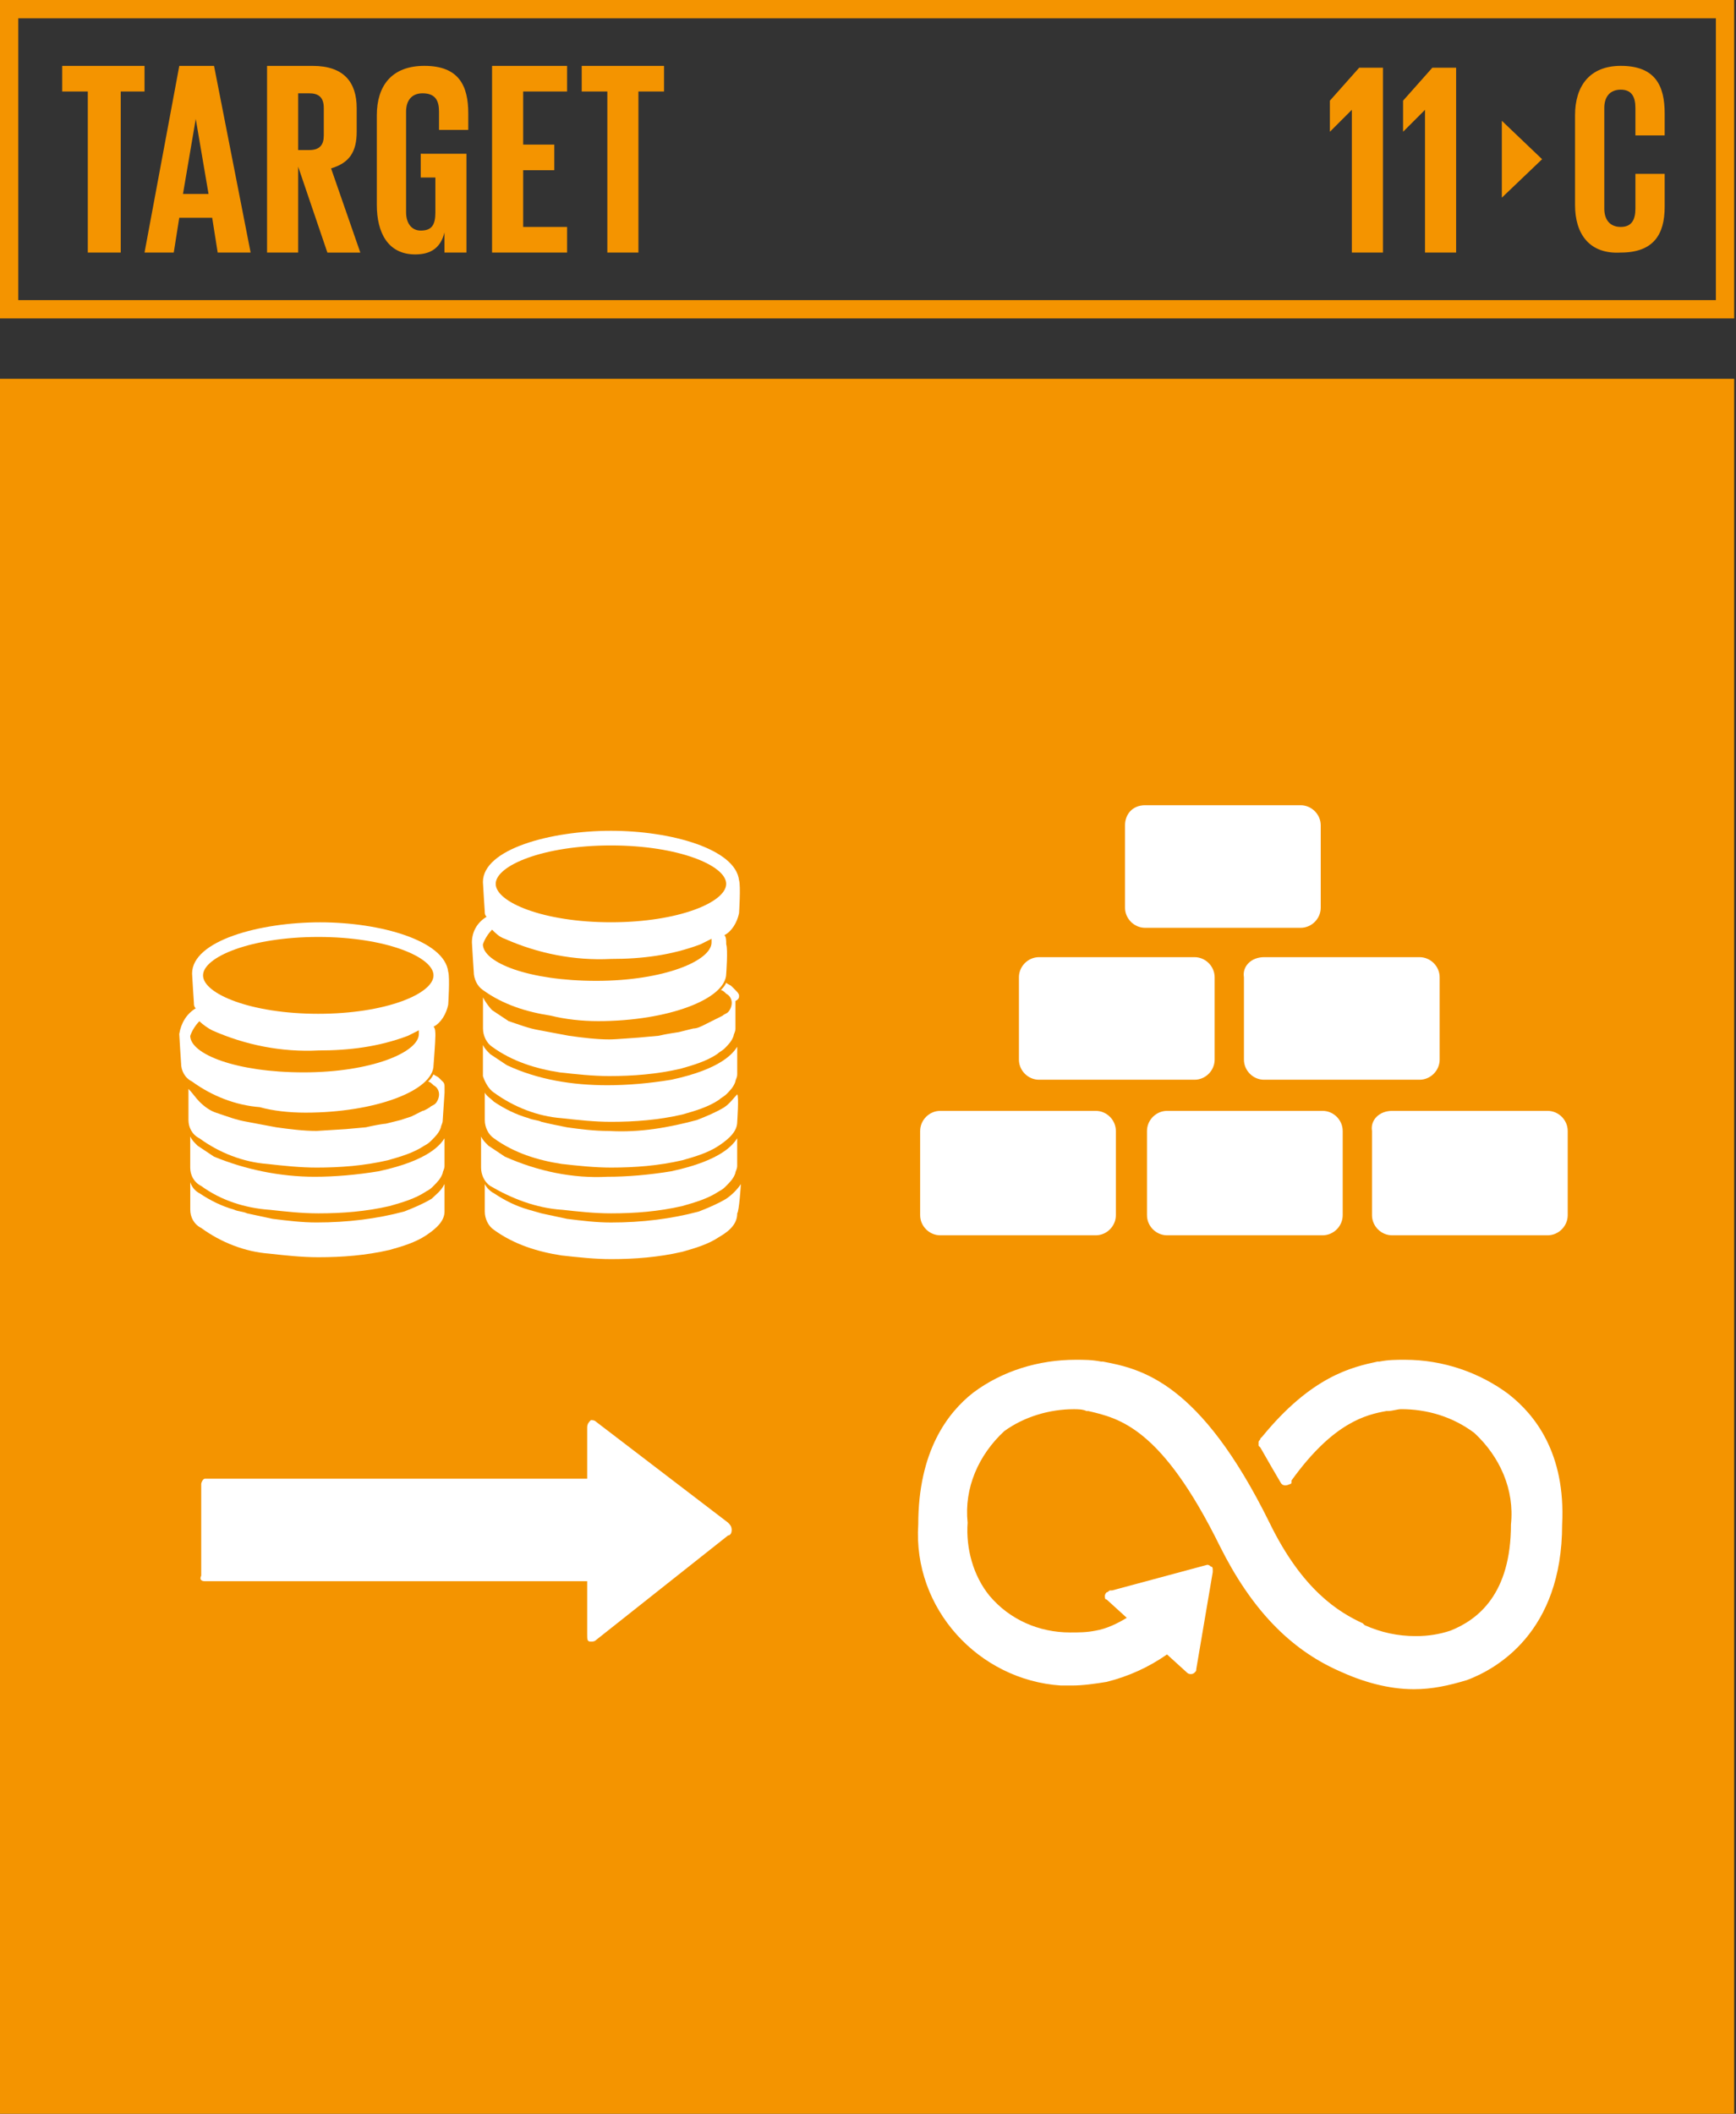 <?xml version="1.0" encoding="UTF-8"?><svg id="Capa_1" xmlns="http://www.w3.org/2000/svg" viewBox="0 0 467 568.37"><rect x="0" y="0" width="467" height="568.37" fill="#333333" stroke="none"/><defs><style>.cls-1{fill:#f49400;}.cls-2{fill:#fff;}</style></defs><path class="cls-1" d="M4.92,80.7H461.59V4.92H4.92V80.7Zm462.08,4.92H0V0H466.51V85.62h.49Z"/><polygon class="cls-1" points="16.73 17.72 38.88 17.72 38.88 24.6 32.48 24.6 32.48 67.91 23.62 67.91 23.62 24.6 16.73 24.6 16.73 17.72"/><path class="cls-1" d="M49.21,52.16h6.89l-3.44-20.18-3.44,20.18Zm-10.33,15.75l9.35-50.19h9.35l9.84,50.19h-8.86l-1.48-9.35h-8.86l-1.48,9.35h-7.87Z"/><path class="cls-1" d="M80.21,24.6v15.75h2.95c2.95,0,3.94-1.48,3.94-3.94v-7.38c0-2.95-1.48-3.94-3.94-3.94h-2.95v-.49Zm0,20.18v23.13h-8.37V17.72h12.3c8.37,0,11.81,4.43,11.81,11.32v6.4c0,5.41-1.97,8.37-6.89,9.84l7.87,22.64h-8.86l-7.87-23.13Z"/><path class="cls-1" d="M113.67,41.34h11.81v26.57h-5.91v-5.41c-.98,3.94-3.44,5.91-7.87,5.91-7.38,0-10.33-5.91-10.33-13.29V31c0-7.87,3.94-13.29,12.79-13.29,9.35,0,11.81,5.41,11.81,12.79v4.43h-7.87v-4.92c0-2.95-.98-4.92-4.43-4.92-2.95,0-4.43,1.97-4.43,4.92v27.07c0,2.95,1.48,4.92,3.94,4.92,2.95,0,3.94-1.48,3.94-4.92v-9.35h-3.94v-6.4h.49Z"/><polygon class="cls-1" points="132.37 17.72 152.55 17.72 152.55 24.6 140.74 24.6 140.74 38.88 149.11 38.88 149.11 45.77 140.74 45.77 140.74 61.02 152.55 61.02 152.55 67.91 132.37 67.91 132.37 17.72"/><polygon class="cls-1" points="156.49 17.72 178.63 17.72 178.63 24.6 171.74 24.6 171.74 67.91 163.38 67.91 163.38 24.6 156.49 24.6 156.49 17.72"/><path class="cls-1" d="M423.7,55.11V31c0-7.87,3.94-13.29,12.3-13.29,9.35,0,11.81,5.41,11.81,12.79v5.91h-7.87v-7.38c0-2.95-.98-4.92-3.94-4.92s-4.43,1.97-4.43,4.92v27.07c0,2.95,1.48,4.92,4.43,4.92s3.94-1.97,3.94-4.92v-9.35h7.87v8.86c0,7.38-2.95,12.3-11.81,12.3-8.37,.49-12.3-4.92-12.3-12.79"/><polygon class="cls-1" points="372.03 17.72 372.03 67.91 363.66 67.91 363.66 29.53 357.75 35.43 357.75 27.07 365.63 18.21 372.03 18.21 372.03 17.72"/><polygon class="cls-1" points="391.71 17.72 391.71 67.91 383.34 67.91 383.34 29.53 377.44 35.43 377.44 27.07 385.31 18.21 391.71 18.21 391.71 17.72"/><polygon class="cls-1" points="404.01 32.48 404.01 53.15 414.84 42.81 404.01 32.48"/><g><rect class="cls-1" y="101.86" width="466.51" height="466.51"/><path class="cls-2" d="M405.98,374.98c-7.87-5.91-17.72-9.35-28.05-9.35-2.46,0-4.43,0-6.89,.49h-.49c-6.89,1.48-17.72,3.94-31,20.18l-.49,.49c0,.49-.49,.49-.49,.98v.98l.49,.49c1.97,3.44,3.94,6.89,5.41,9.35,.49,.98,1.48,.98,2.46,.49,0,0,.49,0,.49-.49v-.49c11.32-15.75,20.18-17.72,25.59-18.7h.49c.98,0,2.46-.49,3.44-.49,6.89,0,13.78,1.97,19.68,6.4,6.89,6.4,10.83,15.25,9.84,24.6,0,18.7-8.86,25.59-16.24,28.54-2.95,.98-5.91,1.48-9.35,1.48-4.92,0-9.35-.98-13.78-2.95l-.49-.49c-6.4-2.95-16.24-8.86-25.1-27.07-18.7-37.89-34.45-41.34-44.78-43.3h-.49c-2.46-.49-4.43-.49-6.89-.49-9.84,0-19.68,2.95-27.56,8.86-6.89,5.41-14.76,15.75-14.76,35.43-1.48,22.64,16.24,41.83,38.38,43.3h2.95c2.95,0,6.4-.49,9.35-.98,5.91-1.48,11.32-3.94,16.24-7.38l5.41,4.92c.49,.49,1.48,.49,1.97,0s.49-.49,.49-.98l4.43-26.08v-.49c0-.49,0-.98-.49-.98q-.49-.49-.98-.49l-25.59,6.89h-.49c-.49,0-.49,.49-.98,.49q-.49,.49-.49,.98c0,.49,0,.98,.49,.98l5.41,4.92c-2.46,1.48-5.41,2.95-8.37,3.44-2.46,.49-4.43,.49-6.89,.49-8.37,0-16.24-3.44-21.65-9.84-4.43-5.41-6.4-12.79-5.91-19.68-.98-9.35,2.95-18.21,9.84-24.6,5.41-3.94,12.3-5.91,18.7-5.91,.98,0,2.46,0,3.44,.49h.49c8.37,1.97,19.68,4.43,35.43,36.42,8.37,16.73,18.7,27.56,31.99,33.46,6.4,2.95,13.29,4.92,20.18,4.92,4.92,0,9.35-.98,14.27-2.46,7.87-2.95,25.59-12.79,25.59-41.83,.98-19.19-7.38-29.53-14.27-34.94"/><path class="cls-2" d="M308.05,216.52h41.83c2.95,0,5.41,2.46,5.41,5.41v22.14c0,2.95-2.46,5.41-5.41,5.41h-41.83c-2.95,0-5.41-2.46-5.41-5.41v-22.14c0-2.95,1.97-5.41,5.41-5.41"/><path class="cls-2" d="M252.94,298.7h41.83c2.95,0,5.41,2.46,5.41,5.41v22.64c0,2.95-2.46,5.41-5.41,5.41h-41.83c-2.95,0-5.41-2.46-5.41-5.41v-22.64c0-2.95,2.46-5.41,5.41-5.41"/><path class="cls-2" d="M313.96,298.7h41.83c2.95,0,5.41,2.46,5.41,5.41v22.64c0,2.95-2.46,5.41-5.41,5.41h-41.83c-2.95,0-5.41-2.46-5.41-5.41v-22.64c0-2.95,2.46-5.41,5.41-5.41"/><path class="cls-2" d="M374.49,298.7h41.83c2.95,0,5.41,2.46,5.41,5.41v22.64c0,2.95-2.46,5.41-5.41,5.41h-41.83c-2.95,0-5.41-2.46-5.41-5.41v-22.64c-.49-2.95,1.97-5.41,5.41-5.41"/><path class="cls-2" d="M279.51,257.37h41.83c2.95,0,5.41,2.46,5.41,5.41v22.14c0,2.95-2.46,5.41-5.41,5.41h-41.83c-2.95,0-5.41-2.46-5.41-5.41v-22.14c0-2.95,2.46-5.41,5.41-5.41"/><path class="cls-2" d="M340.04,257.37h41.83c2.95,0,5.41,2.46,5.41,5.41v22.14c0,2.95-2.46,5.41-5.41,5.41h-41.83c-2.95,0-5.41-2.46-5.41-5.41v-22.14c-.49-2.95,1.97-5.41,5.41-5.41"/><path class="cls-2" d="M195.85,412.87l-35.43,28.05c-.49,.49-.98,.49-1.48,.49-.98,0-.98-.49-.98-1.97v-14.27H55.11c-.98,0-1.48-.49-.98-1.48v-24.6c0-.49,.49-1.48,.98-1.48h102.85v-13.78c0-.98,.49-1.48,.98-1.97,.49,0,.98,0,1.48,.49l35.43,27.07c.49,.49,.98,.98,.98,1.97s-.49,1.48-.98,1.48"/><path class="cls-2" d="M116.13,322.32c-2.46,1.48-4.92,2.46-7.38,3.44-7.38,1.97-15.25,2.95-23.62,2.95-3.94,0-7.87-.49-11.81-.98-2.46-.49-4.43-.98-6.89-1.48-.98-.49-2.46-.49-3.44-.98-3.44-.98-6.4-2.46-9.35-4.43-.98-.49-1.97-1.48-2.46-2.95v7.38c0,1.97,.98,3.94,2.95,4.92,5.41,3.94,11.81,6.4,18.21,6.89,4.43,.49,8.86,.98,13.29,.98,6.4,0,12.79-.49,19.19-1.97,3.44-.98,6.89-1.97,9.84-3.94,2.95-1.97,4.92-3.94,4.92-6.4v-7.38c-.98,1.97-2.46,2.95-3.44,3.94"/><path class="cls-2" d="M51.18,278.53c.49-1.48,1.48-2.95,2.46-3.94,.98,.98,2.46,1.97,3.44,2.46,8.86,3.94,18.7,5.91,28.54,5.41,8.37,0,16.24-.98,24.11-3.94,.98-.49,1.97-.98,2.95-1.48v.98c0,4.92-12.79,10.33-31,10.33s-30.51-4.92-30.51-9.84m34.45-26.57c18.21,0,31,5.41,31,10.33s-12.79,10.33-31,10.33-31-5.41-31-10.33,12.79-10.33,31-10.33m-3.44,47.24c18.7,0,34.45-5.91,34.45-12.79,0,0,.49-6.4,.49-7.87,0-.98,0-1.97-.49-2.46,1.97-.98,3.44-3.44,3.94-5.91,0,0,.49-7.38,0-8.86-.98-8.37-18.21-13.29-34.45-13.29s-34.45,4.92-34.45,13.78c0,.49,.49,7.87,.49,7.87,0,.49,0,.98,.49,1.48-2.46,1.48-3.94,3.94-4.43,6.89,0,.49,.49,7.87,.49,7.87,0,1.97,.98,3.94,2.95,4.92,5.41,3.94,11.81,6.4,18.21,6.89,3.44,.98,7.87,1.48,12.3,1.48"/><path class="cls-2" d="M72.34,325.28c4.43,.49,8.86,.98,13.29,.98,6.4,0,12.79-.49,19.19-1.97,3.44-.98,6.89-1.97,9.84-3.94,.98-.49,1.48-.98,1.97-1.48,.98-.98,1.97-1.97,2.46-3.44,0-.49,.49-.98,.49-1.97v-7.38c-.98,1.48-3.94,5.91-17.72,8.86-5.91,.98-11.81,1.48-17.22,1.48-9.35,0-18.7-1.97-27.07-5.41-1.48-.98-2.95-1.97-4.43-2.95-.98-.98-1.48-1.48-1.97-2.46v8.37c0,1.97,.98,3.94,2.95,4.92,5.41,3.94,11.81,5.91,18.21,6.4"/><path class="cls-2" d="M119.09,290.83q-.49-.49-.98-.98c-.49-.49-.98-.49-1.48-.98-.49,.98-.98,1.48-1.48,1.97,.49,0,.98,.49,1.48,.98,.98,.49,1.48,1.48,1.48,2.46s-.49,1.97-.98,2.46c-.49,.49-.98,.49-1.48,.98,0,0-1.48,.98-1.97,.98l-2.95,1.48-2.95,.98-3.94,.98c-.49,0-3.44,.49-5.41,.98l-5.41,.49-7.87,.49c-3.44,0-7.38-.49-10.83-.98-2.46-.49-5.41-.98-7.87-1.48-2.95-.49-5.41-1.48-8.37-2.46-1.48-.49-2.95-1.48-4.43-2.95-.98-.98-1.97-2.46-2.95-3.44v8.37c0,1.97,.98,3.94,2.95,4.92,5.41,3.94,11.81,6.4,18.21,6.89,4.43,.49,8.86,.98,13.29,.98,6.4,0,12.79-.49,19.19-1.97,3.44-.98,6.89-1.97,9.84-3.94,.98-.49,1.48-.98,1.97-1.48,.98-.98,1.97-1.97,2.46-3.44,0-.49,.49-.98,.49-1.97l.49-7.38v-1.48c0-.49,0-.98-.49-1.48"/><path class="cls-2" d="M129.91,253.92c.49-1.48,1.48-2.95,2.46-3.94,.98,.98,1.97,1.97,3.44,2.46,8.86,3.94,18.7,5.91,28.54,5.41,8.37,0,16.24-.98,24.11-3.94,.98-.49,1.97-.98,2.95-1.48v.98c0,4.92-12.79,10.33-31,10.33s-30.51-4.92-30.51-9.84m34.45-26.57c18.21,0,31,5.41,31,10.33s-12.79,10.33-31,10.33-31-5.41-31-10.33,12.79-10.33,31-10.33m-3.44,47.24c18.7,0,34.45-5.91,34.45-12.79,0,0,.49-6.4,0-7.87,0-.98,0-1.97-.49-2.46,1.97-.98,3.44-3.44,3.94-5.91,0,0,.49-7.38,0-8.86-.98-8.37-18.21-13.29-34.45-13.29s-34.45,4.92-34.45,13.78c0,.49,.49,7.87,.49,7.87,0,.49,0,.98,.49,1.48-2.46,1.48-3.94,3.94-3.94,6.89,0,.49,.49,7.87,.49,7.87,0,1.97,.98,3.94,2.46,4.92,5.41,3.94,11.81,5.91,18.21,6.89,3.94,.98,8.37,1.48,12.79,1.48"/><path class="cls-2" d="M198.81,267.7c0-.49-.49-.98-.98-1.48l-.98-.98c-.49-.49-.98-.49-1.48-.98-.49,.98-.98,1.48-1.48,1.97,.49,0,.98,.49,1.48,.98,.98,.49,1.48,1.48,1.48,2.46s-.49,1.97-.98,2.46c-.49,.49-.98,.49-1.48,.98l-1.97,.98s-1.97,.98-2.95,1.48c-.98,.49-1.97,.98-2.95,.98l-3.94,.98s-3.44,.49-5.41,.98l-5.41,.49c-.49,0-5.91,.49-7.87,.49-3.44,0-7.38-.49-10.83-.98-2.46-.49-5.41-.98-7.87-1.48-2.95-.49-5.41-1.48-8.37-2.46-1.48-.98-2.95-1.97-4.43-2.95-.98-.98-1.97-2.46-2.46-3.44v8.37c0,1.97,.98,3.94,2.46,4.92,5.41,3.94,11.81,5.91,18.21,6.89,4.43,.49,8.86,.98,13.29,.98,6.4,0,12.79-.49,19.19-1.97,3.44-.98,6.89-1.97,9.84-3.94,.49-.49,1.48-.98,1.97-1.48,.98-.98,1.97-1.97,2.46-3.44,0-.49,.49-.98,.49-1.97v-7.38c.98-.49,.98-.98,.98-1.48"/><path class="cls-2" d="M194.87,297.72c-2.46,1.48-4.92,2.46-7.38,3.44-7.38,1.97-15.25,3.44-23.62,2.95-3.94,0-7.87-.49-11.32-.98-2.46-.49-4.92-.98-6.89-1.48-.98-.49-2.46-.49-3.44-.98-3.44-.98-6.4-2.46-9.35-4.43-.98-.98-1.97-1.48-2.46-2.46v7.38c0,1.97,.98,3.94,2.46,4.92,5.41,3.94,11.81,5.91,18.21,6.89,4.43,.49,8.86,.98,13.29,.98,6.4,0,12.79-.49,19.19-1.97,3.44-.98,6.89-1.97,9.84-3.94,2.95-1.97,4.92-3.94,4.92-6.4,0,0,.49-6.89,0-7.38-.98,.98-1.97,2.46-3.44,3.44"/><path class="cls-2" d="M132.87,293.78c5.41,3.94,11.81,6.4,18.21,6.89,4.43,.49,8.86,.98,13.29,.98,6.4,0,12.79-.49,19.19-1.97,3.44-.98,6.89-1.97,9.84-3.94,.49-.49,1.48-.98,1.97-1.48,.98-.98,1.97-1.97,2.46-3.44,0-.49,.49-.98,.49-1.97v-7.38c-.98,1.48-3.94,5.91-17.72,8.86-5.91,.98-11.81,1.48-17.22,1.48-9.35,0-18.7-1.48-27.07-5.41-1.48-.98-2.95-1.97-4.43-2.95-.98-.98-1.48-1.48-1.97-2.46v8.37c.49,1.48,1.48,3.44,2.95,4.43"/><path class="cls-2" d="M199.3,318.39c-.98,1.48-2.46,2.95-3.94,3.94-2.46,1.48-4.92,2.46-7.38,3.44-7.38,1.97-15.25,2.95-23.62,2.95-3.94,0-7.87-.49-11.81-.98-2.46-.49-4.43-.98-6.89-1.48l-3.44-.98c-3.44-.98-6.4-2.46-9.35-4.43-.98-.49-1.97-1.48-2.46-2.46v7.38c0,1.97,.98,3.94,2.46,4.92,5.41,3.94,11.81,5.91,18.21,6.89,4.43,.49,8.86,.98,13.29,.98,6.4,0,12.79-.49,19.19-1.97,3.44-.98,6.89-1.97,9.84-3.94,3.44-1.97,4.92-3.94,4.92-6.4,.49-.49,.98-7.38,.98-7.87"/><path class="cls-2" d="M151.07,325.28c4.43,.49,8.86,.98,13.29,.98,6.4,0,12.79-.49,19.19-1.97,3.44-.98,6.89-1.97,9.84-3.94,.98-.49,1.48-.98,1.97-1.48,.98-.98,1.97-1.97,2.46-3.44,0-.49,.49-.98,.49-1.97v-7.38c-.98,1.48-3.94,5.91-17.72,8.86-5.91,.98-11.81,1.48-17.22,1.48-9.35,.49-18.7-1.48-27.56-5.41-1.48-.98-2.95-1.97-4.43-2.95-.98-.98-1.48-1.48-1.97-2.46v8.37c0,1.97,.98,3.94,2.46,4.92,5.91,3.44,12.3,5.91,19.19,6.4"/></g></svg>